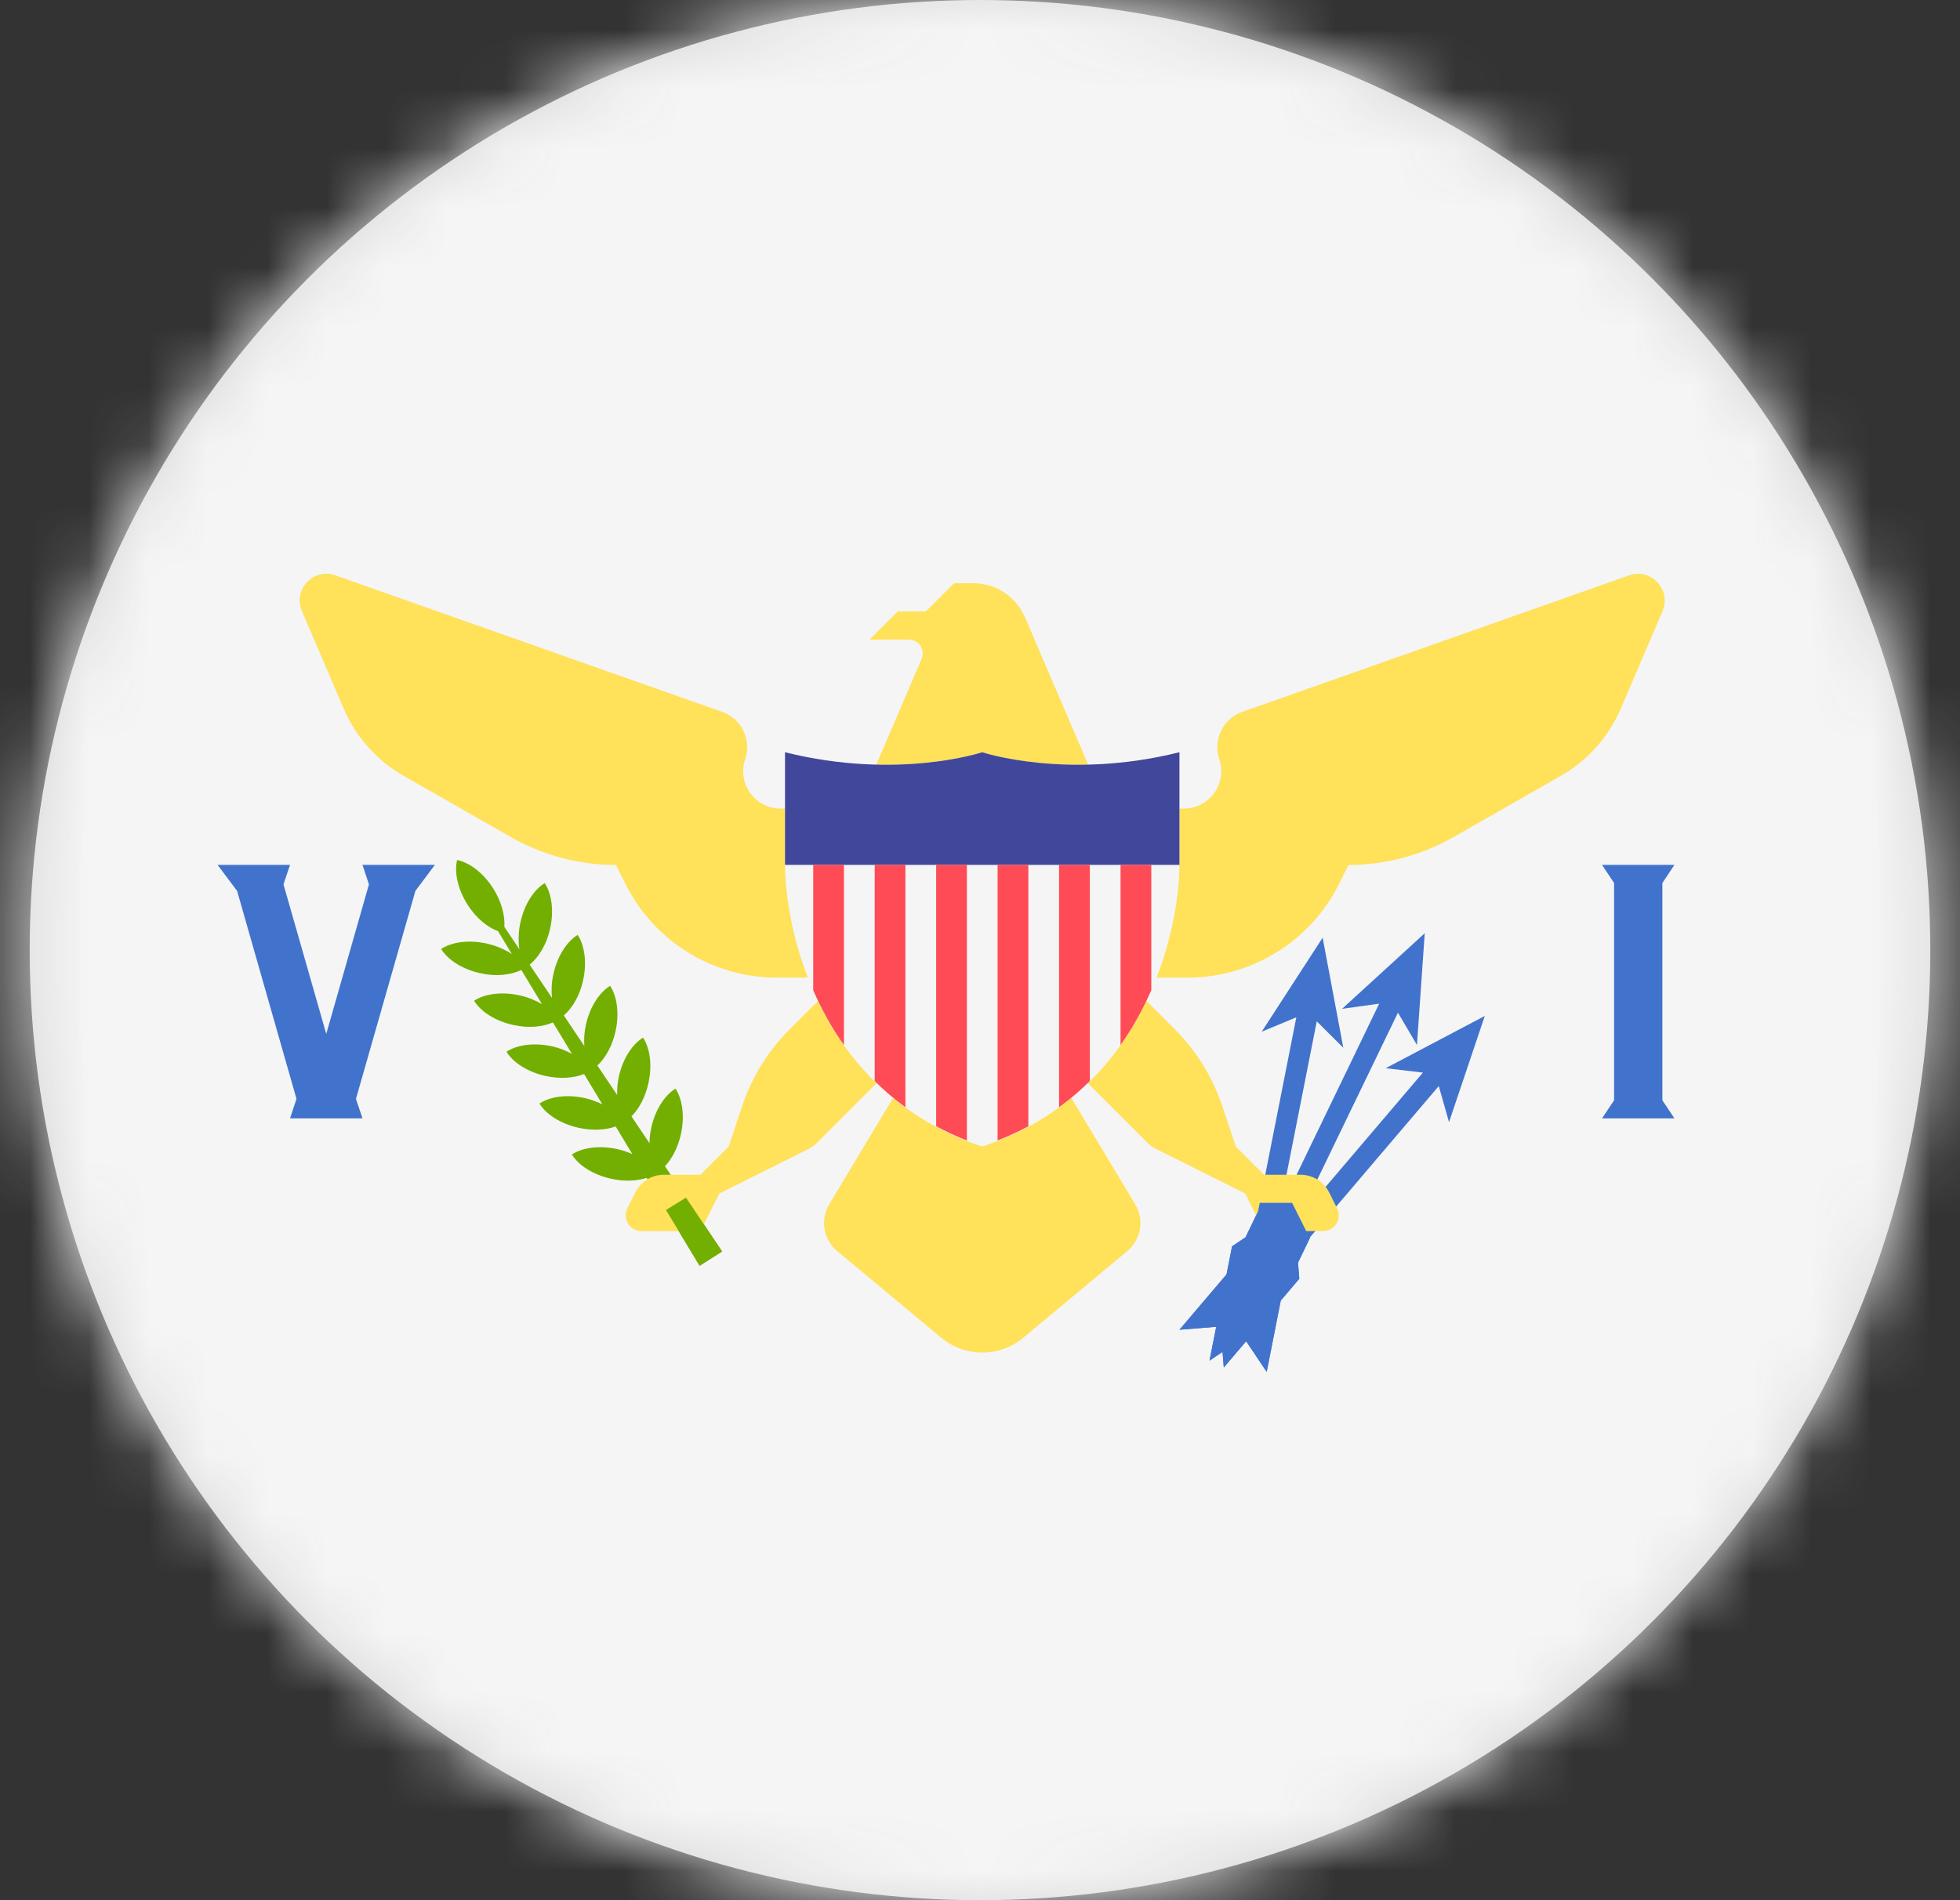 <?xml version="1.0" encoding="UTF-8"?>
<svg width="33px" height="32px" viewBox="0 0 33 32" version="1.1" xmlns="http://www.w3.org/2000/svg" xmlns:xlink="http://www.w3.org/1999/xlink">
    <rect x="0" y="0" width="33" height="32" fill="#333333" stroke="none"/>
    <!-- Generator: Sketch 50.2 (55047) - http://www.bohemiancoding.com/sketch -->
    <title>virgin-islands-UEA@1x</title>
    <desc>Created with Sketch.</desc>
    <defs>
        <circle id="path-1" cx="16.5" cy="16" r="16"></circle>
    </defs>
    <g id="flags" stroke="none" stroke-width="1" fill="none" fill-rule="evenodd">
        <g id="virgin-islands-UEA">
            <mask id="mask-2" fill="white">
                <use xlink:href="#path-1"></use>
            </mask>
            <use id="Mask" fill="#D8D8D8" xlink:href="#path-1"></use>
            <g id="virgin-islands" mask="url(#mask-2)">
                <g transform="translate(-2, -1)">
                    <path d="M36,28.125 L36,7.875 C36,3.526 32.474,0 28.125,0 L7.875,0 C3.526,0 0.001,3.525 0,7.873 L0,28.127 C0.001,32.475 3.526,36 7.875,36 L28.125,36 C32.474,36 36,32.474 36,28.125 Z" id="Shape" fill="#F5F5F5" fill-rule="nonzero"></path>
                    <polygon id="Shape" fill="#4173CD" fill-rule="nonzero" points="26.224 19.29 26.397 19.897 26.999 18.109 25.33 18.989 25.957 19.063 23.954 21.416 23.937 21.366 25.537 18.054 25.857 18.598 25.988 16.716 24.596 17.989 25.221 17.902 23.622 21.214 23.572 21.231 24.17 18.2 24.617 18.645 24.269 16.791 23.243 18.374 23.826 18.132 23.181 21.401 22.971 21.837 22.744 21.989 22.651 22.462 21.858 23.394 22.477 23.344 22.364 23.913 22.583 23.767 22.605 24.029 22.981 23.587 23.327 24.103 23.563 22.903 23.876 22.535 23.854 22.263 24.064 21.827"></polygon>
                    <path d="M11.817,17.513 C11.885,17.207 11.842,16.92 11.726,16.744 C11.546,16.854 11.386,17.096 11.318,17.402 C11.286,17.543 11.281,17.679 11.293,17.804 L10.918,17.246 C11.071,17.121 11.202,16.908 11.262,16.64 C11.33,16.335 11.288,16.048 11.171,15.872 C10.991,15.982 10.831,16.224 10.763,16.529 C10.727,16.692 10.724,16.848 10.745,16.986 L10.492,16.609 C10.504,16.417 10.445,16.184 10.304,15.962 C10.136,15.698 9.904,15.525 9.696,15.483 C9.647,15.688 9.705,15.972 9.873,16.236 C10.016,16.461 10.205,16.614 10.386,16.682 L10.618,17.067 C10.501,16.99 10.359,16.927 10.196,16.89 C9.89,16.822 9.603,16.865 9.427,16.981 C9.537,17.161 9.779,17.321 10.085,17.389 C10.353,17.449 10.601,17.42 10.778,17.335 L11.125,17.91 C11.018,17.847 10.892,17.794 10.75,17.763 C10.445,17.694 10.158,17.737 9.982,17.853 C10.092,18.033 10.334,18.193 10.64,18.261 C10.896,18.318 11.135,18.294 11.31,18.218 L11.63,18.748 C11.531,18.694 11.421,18.649 11.297,18.621 C10.991,18.553 10.704,18.595 10.528,18.712 C10.638,18.892 10.88,19.052 11.186,19.12 C11.431,19.174 11.661,19.155 11.834,19.087 L12.142,19.598 C12.054,19.555 11.959,19.517 11.851,19.493 C11.546,19.425 11.259,19.467 11.083,19.584 C11.193,19.764 11.435,19.924 11.74,19.992 C11.974,20.044 12.196,20.031 12.366,19.97 L12.647,20.436 C12.57,20.402 12.488,20.372 12.397,20.352 C12.092,20.284 11.805,20.326 11.629,20.442 C11.739,20.623 11.981,20.782 12.287,20.85 C12.509,20.9 12.721,20.89 12.888,20.836 L13.779,22.316 L14.158,22.075 L13.196,20.64 C13.315,20.512 13.414,20.325 13.464,20.102 C13.532,19.796 13.489,19.509 13.373,19.333 C13.193,19.443 13.033,19.685 12.965,19.991 C12.945,20.081 12.937,20.168 12.935,20.252 L12.632,19.8 C12.76,19.672 12.865,19.477 12.917,19.243 C12.985,18.937 12.943,18.651 12.827,18.474 C12.646,18.585 12.487,18.826 12.419,19.132 C12.395,19.239 12.389,19.342 12.391,19.44 L12.058,18.944 C12.194,18.816 12.308,18.616 12.363,18.371 C12.431,18.065 12.389,17.779 12.272,17.602 C12.092,17.713 11.932,17.954 11.864,18.26 C11.836,18.384 11.831,18.503 11.838,18.615 L11.493,18.101 C11.637,17.975 11.76,17.769 11.817,17.513 Z" id="Shape" fill="#73AF00" fill-rule="nonzero"></path>
                    <g id="Group" stroke-width="1" fill="none" fill-rule="evenodd" transform="translate(7.039, 10.639)">
                        <path d="M8.653,6.824 L8.178,3.978 L8.105,3.978 C7.674,3.978 7.37,3.556 7.506,3.148 L7.508,3.143 C7.617,2.817 7.444,2.463 7.119,2.349 L0.607,0.05 C0.238,-0.08 -0.11,0.291 0.044,0.651 L0.75,2.299 C0.954,2.773 1.306,3.168 1.754,3.424 L3.56,4.456 C4.1,4.764 4.711,4.927 5.332,4.927 L5.332,4.927 L5.494,5.251 C5.976,6.215 6.962,6.824 8.04,6.824 L8.653,6.824 Z" id="Shape" fill="#FFE15A" fill-rule="nonzero"></path>
                        <path d="M14.344,6.824 L14.819,3.978 L14.892,3.978 C15.323,3.978 15.627,3.556 15.491,3.148 L15.489,3.143 C15.38,2.817 15.553,2.463 15.878,2.349 L22.388,0.051 C22.758,-0.08 23.106,0.293 22.952,0.654 L22.247,2.299 C22.043,2.773 21.691,3.168 21.243,3.424 L19.437,4.456 C18.897,4.764 18.286,4.927 17.665,4.927 L17.665,4.927 L17.503,5.251 C17.021,6.215 16.035,6.824 14.957,6.824 L14.344,6.824 Z" id="Shape" fill="#FFE15A" fill-rule="nonzero"></path>
                        <path d="M13.396,3.504 L12.219,0.758 C12.07,0.41 11.727,0.183 11.347,0.183 L11.024,0.183 L10.55,0.658 L10.076,0.658 L9.601,1.132 L10.263,1.132 C10.431,1.132 10.544,1.304 10.478,1.458 L9.601,3.504 L13.396,3.504 L13.396,3.504 Z" id="Shape" fill="#FFE15A" fill-rule="nonzero"></path>
                        <path d="M10.076,8.247 L9.127,6.824 L8.258,7.693 C7.894,8.057 7.619,8.501 7.456,8.99 L7.23,9.67 L6.755,10.144 L6.139,10.144 C5.935,10.144 5.749,10.259 5.658,10.441 L5.524,10.709 C5.436,10.885 5.564,11.093 5.762,11.093 L6.755,11.093 L7.072,10.46 L8.584,9.704 C8.629,9.681 8.671,9.651 8.707,9.615 L10.076,8.247 Z" id="Shape" fill="#FFE15A" fill-rule="nonzero"></path>
                        <path d="M12.921,8.247 L13.87,6.824 L14.739,7.693 C15.103,8.057 15.378,8.501 15.541,8.99 L15.767,9.67 L16.242,10.144 L16.858,10.144 C17.062,10.144 17.248,10.259 17.339,10.441 L17.473,10.709 C17.561,10.885 17.433,11.093 17.235,11.093 L16.242,11.093 L15.926,10.46 L14.413,9.704 C14.368,9.681 14.326,9.651 14.29,9.615 L12.921,8.247 Z" id="Shape" fill="#FFE15A" fill-rule="nonzero"></path>
                        <path d="M10.076,8.721 L8.923,10.642 C8.767,10.902 8.824,11.235 9.056,11.429 L10.807,12.888 C11.207,13.222 11.79,13.222 12.19,12.888 L13.941,11.429 C14.173,11.235 14.23,10.902 14.074,10.642 L12.921,8.721 L10.076,8.721 Z" id="Shape" fill="#FFE15A" fill-rule="nonzero"></path>
                    </g>
                    <path d="M18.537,13.668 C18.537,13.668 17.114,14.142 15.217,13.668 C15.217,13.668 15.217,14.617 15.217,15.565 C15.217,16.514 15.691,19.36 18.537,20.309 C21.383,19.36 21.858,16.514 21.858,15.565 C21.858,14.617 21.858,13.668 21.858,13.668 C19.96,14.142 18.537,13.668 18.537,13.668 Z" id="Shape" fill="#F5F5F5" fill-rule="nonzero"></path>
                    <path d="M18.537,13.668 C18.537,13.668 17.114,14.142 15.217,13.668 C15.217,13.668 15.217,14.617 15.217,15.565 L21.858,15.565 C21.858,14.617 21.858,13.668 21.858,13.668 C19.96,14.142 18.537,13.668 18.537,13.668 Z" id="Shape" fill="#41479B" fill-rule="nonzero"></path>
                    <g id="Group" stroke-width="1" fill="none" fill-rule="evenodd" transform="translate(15.69, 15.528)">
                        <path d="M0.519,3.071 L0.519,0.037 L0.002,0.037 L0.002,2.148 C0.136,2.457 0.305,2.77 0.519,3.071 Z" id="Shape" fill="#FF4B55" fill-rule="nonzero"></path>
                        <path d="M1.554,0.037 L1.037,0.037 L1.037,3.678 C1.193,3.833 1.365,3.981 1.554,4.118 L1.554,0.037 Z" id="Shape" fill="#FF4B55" fill-rule="nonzero"></path>
                        <path d="M5.176,3.071 C5.39,2.77 5.559,2.457 5.694,2.148 L5.694,0.037 L5.176,0.037 L5.176,3.071 Z" id="Shape" fill="#FF4B55" fill-rule="nonzero"></path>
                        <path d="M2.589,0.037 L2.072,0.037 L2.072,4.439 C2.234,4.527 2.406,4.606 2.589,4.678 L2.589,0.037 Z" id="Shape" fill="#FF4B55" fill-rule="nonzero"></path>
                        <path d="M4.659,0.037 L4.141,0.037 L4.141,4.118 C4.331,3.981 4.502,3.833 4.659,3.678 L4.659,0.037 Z" id="Shape" fill="#FF4B55" fill-rule="nonzero"></path>
                        <path d="M3.624,4.439 L3.624,0.037 L3.106,0.037 L3.106,4.678 C3.289,4.606 3.462,4.527 3.624,4.439 Z" id="Shape" fill="#FF4B55" fill-rule="nonzero"></path>
                    </g>
                    <polygon id="Shape" fill="#73AF00" fill-rule="nonzero" points="13.55 21.169 13.213 21.376 13.779 22.316 14.158 22.075"></polygon>
                    <g id="Group" stroke-width="1" fill="none" fill-rule="evenodd" transform="translate(5.642, 15.528)">
                        <polygon id="Shape" fill="#4173CD" fill-rule="nonzero" points="18.411 6.324 18.113 5.729 17.568 5.729 17.539 5.872 17.329 6.308 17.102 6.46 17.009 6.933 16.216 7.865 16.835 7.815 16.723 8.385 16.942 8.238 16.963 8.501 17.339 8.059 17.685 8.575 17.922 7.374 18.234 7.007 18.212 6.735"></polygon>
                        <polygon id="Shape" fill="#4173CD" fill-rule="nonzero" points="3.68 0.037 2.461 0.037 2.57 0.365 1.851 2.883 1.131 0.365 1.241 0.037 0.021 0.037 0.35 0.475 1.35 3.978 1.241 4.306 2.461 4.306 2.351 3.978 3.352 0.475"></polygon>
                        <polygon id="Shape" fill="#4173CD" fill-rule="nonzero" points="24.347 0.342 24.55 0.037 24.347 0.037 23.534 0.037 23.331 0.037 23.534 0.342 23.534 4.001 23.331 4.306 23.534 4.306 24.347 4.306 24.55 4.306 24.347 4.001"></polygon>
                    </g>
                </g>
            </g>
        </g>
    </g>
</svg>